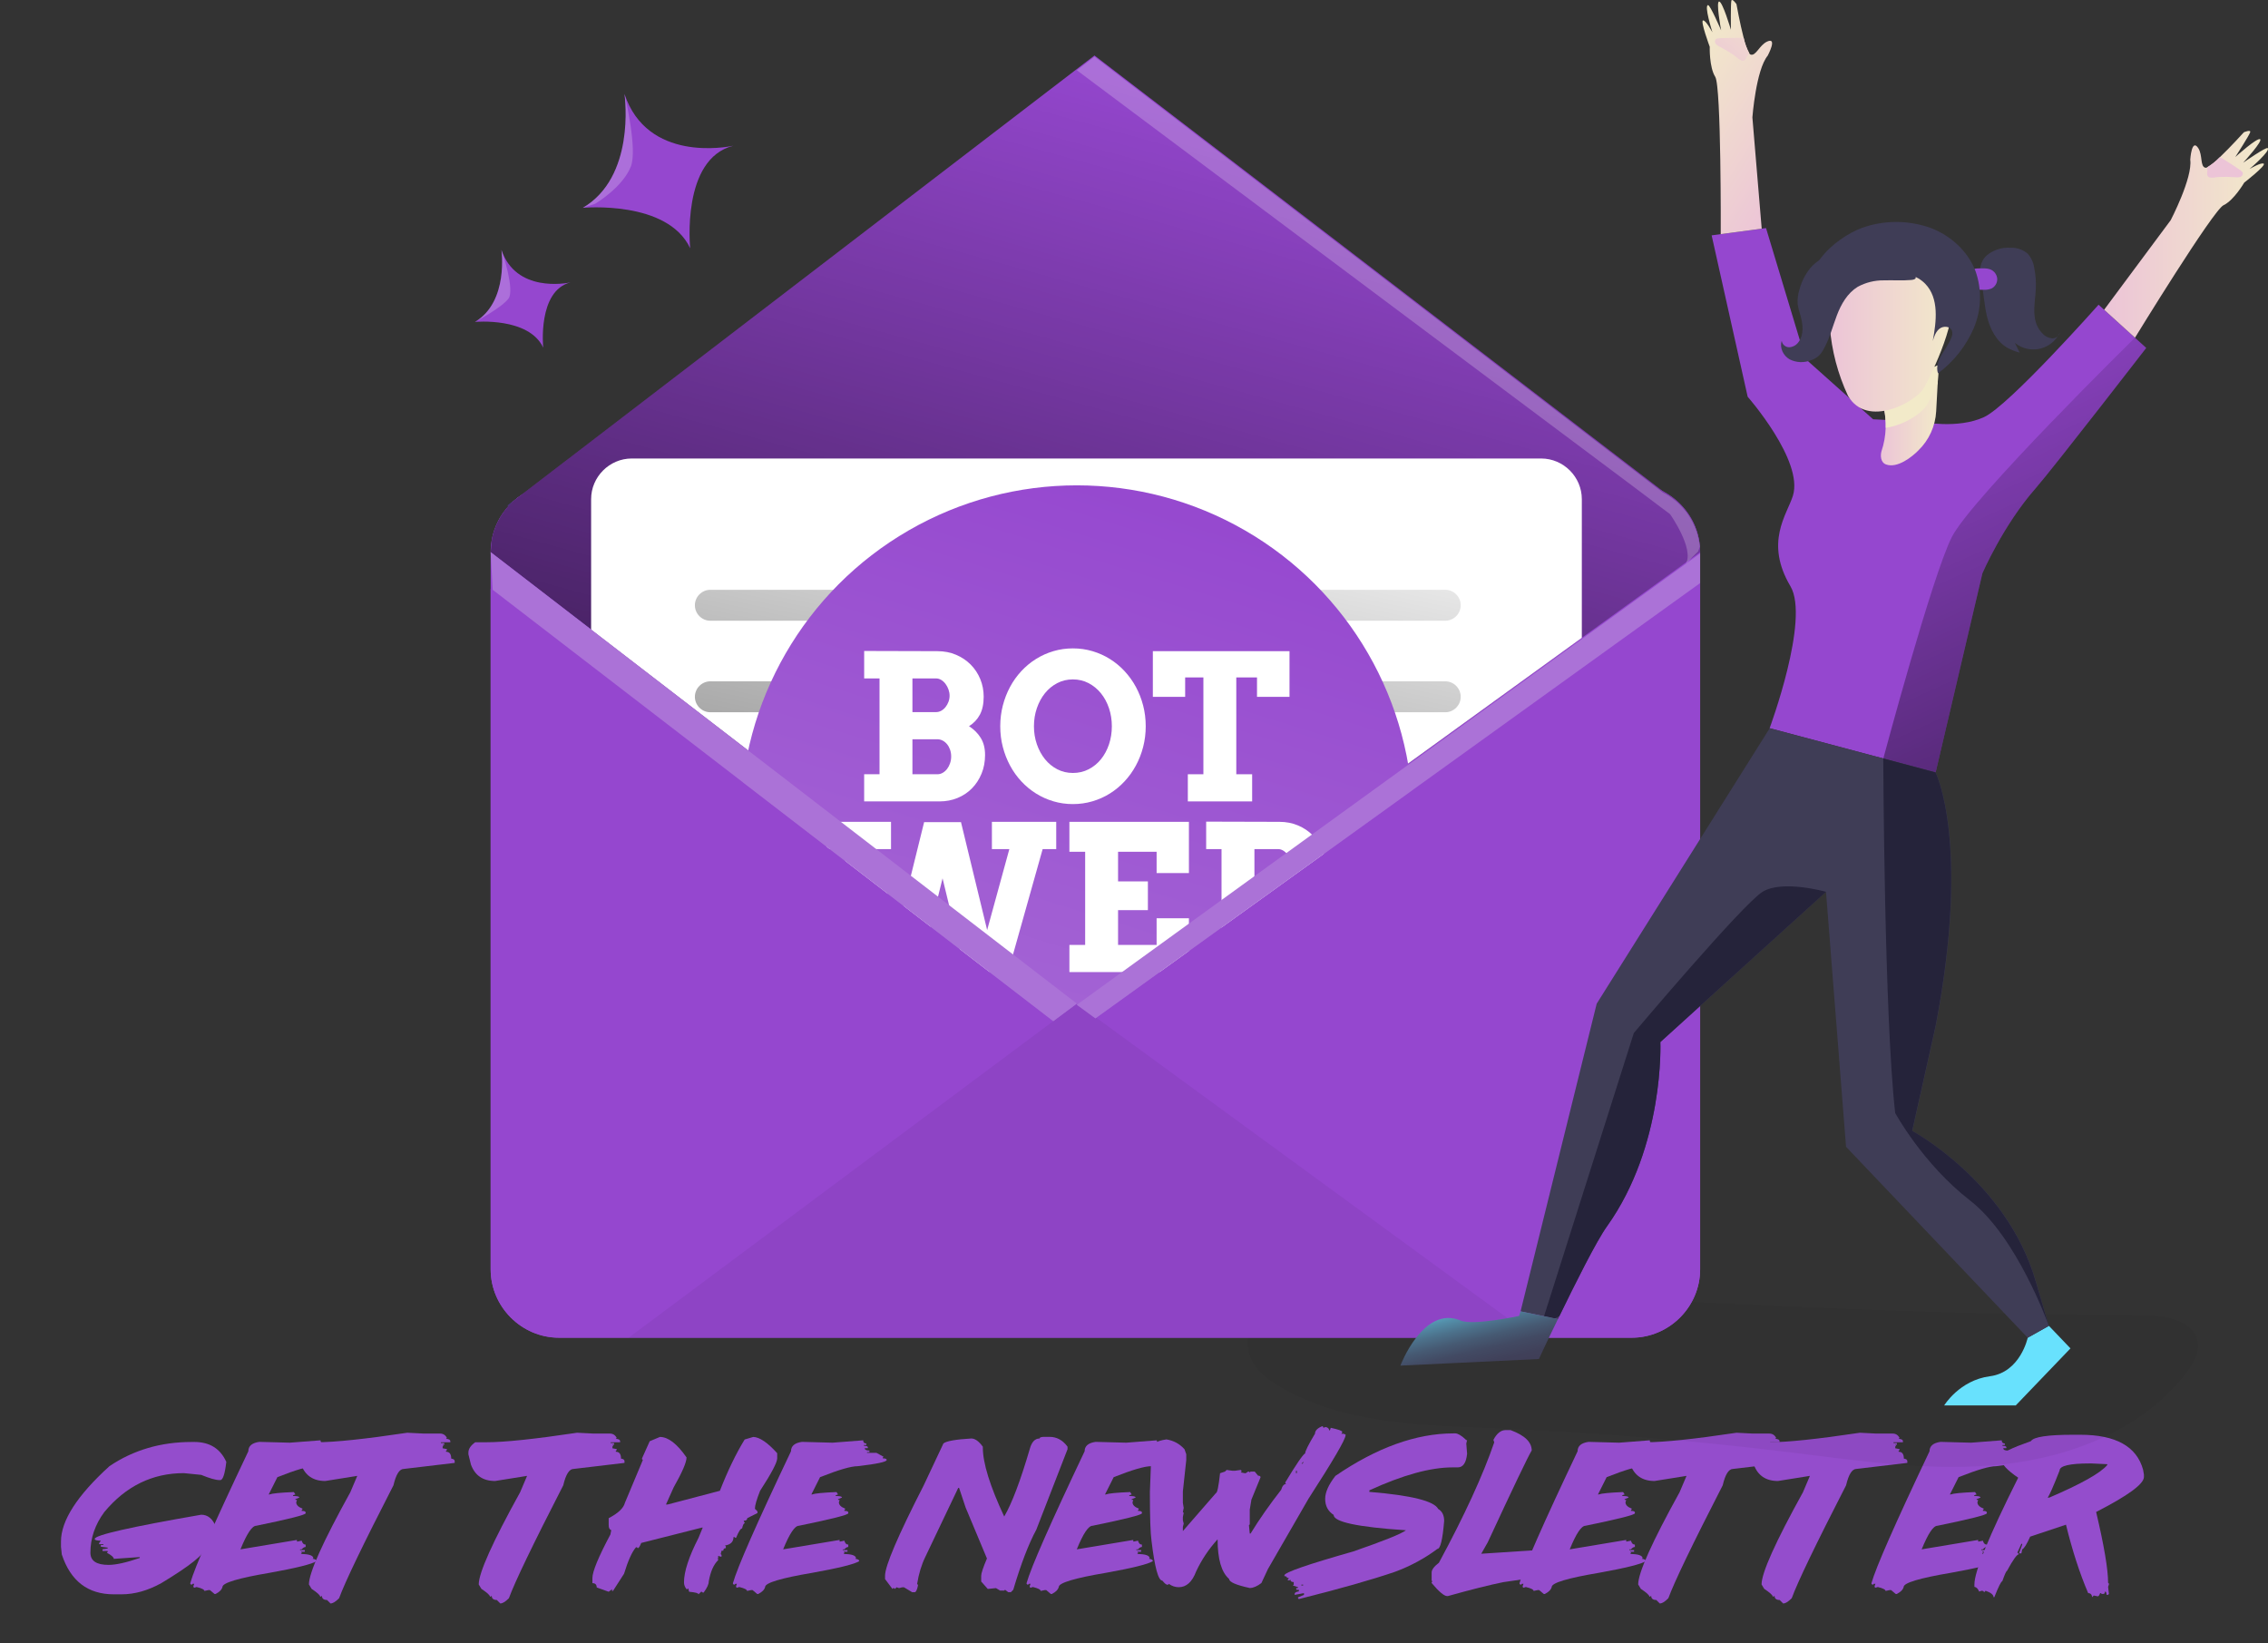 <?xml version="1.0" encoding="UTF-8" standalone="no"?><!DOCTYPE svg PUBLIC "-//W3C//DTD SVG 1.1//EN" "http://www.w3.org/Graphics/SVG/1.1/DTD/svg11.dtd"><svg width="100%" height="100%" viewBox="0 0 824 597" version="1.1" xmlns="http://www.w3.org/2000/svg" xmlns:xlink="http://www.w3.org/1999/xlink" xml:space="preserve" xmlns:serif="http://www.serif.com/" style="fill-rule:evenodd;clip-rule:evenodd;stroke-linejoin:round;stroke-miterlimit:1.414;"><rect x="0" y="0" width="824" height="597" fill="#333333" stroke="none"/><g><path d="M69.637,523.871l0.963,0c5.578,0 9.451,2.413 11.621,7.238c-0.509,4.405 -1.24,6.607 -2.192,6.607l-0.332,0c-1.306,0 -3.508,-0.63 -6.607,-1.892l-6.276,-0.631c-11.444,0 -21.084,4.715 -28.919,14.145c-3.365,4.559 -5.047,9.485 -5.047,14.775c0,2.944 2.202,4.416 6.607,4.416c2.656,0 6.43,-0.841 11.322,-2.523l0,-0.299l-0.332,0l-9.097,0.631c0,-0.576 -0.841,-1.318 -2.524,-2.225l0.299,-0.299l0,-0.332l-1.859,0l0,-0.631l1.859,-0.299l0,-0.298l-2.49,-0.332l0,-0.631l0.929,0l0,-0.299l-1.56,0l0,-0.332l0.631,-0.93c-1.483,0 -2.225,-0.21 -2.225,-0.631c0,-1.394 12.894,-4.327 38.682,-8.799c2.413,0 4.195,1.461 5.346,4.383l0.332,0.963c0,2.169 -1.472,4.472 -4.416,6.906c0,2.059 -5.235,6.254 -15.706,12.584c-4.914,2.723 -9.739,4.084 -14.476,4.084l-2.822,0c-9.408,0 -15.705,-4.825 -18.893,-14.476l-0.299,-2.822l0,-1.893c0,-7.57 5.866,-16.69 17.598,-27.359c8.677,-5.866 18.638,-8.799 29.883,-8.799Z" style="fill:#944dcc;fill-rule:nonzero;"/><path d="M116.453,523.273c0,0.753 0.376,1.129 1.129,1.129l0,0.564l-0.863,0l0,0.299c0.952,0 1.427,0.188 1.427,0.565l0,0.299l-1.128,0c0,0.575 0.564,0.863 1.693,0.863l0,0.564l-0.863,0l0,0.266l3.42,0l2.589,1.428l-0.298,0.298l0,0.266c0.951,0 1.427,0.199 1.427,0.598c0,0.686 -3.519,1.439 -10.558,2.258c-2.391,0 -6.94,1.328 -13.647,3.984l-3.154,6.275l0.299,0c1.018,-0.376 3.962,-0.664 8.832,-0.863l0.564,0.863l-0.863,0.299l0,0.266c1.527,0 2.291,0.188 2.291,0.564l-1.428,0.598l0,0.266l0.565,0l-0.266,0.863c0,0.952 0.753,1.715 2.258,2.291l0,0.265l-0.266,0.299l0,0.266c0.952,0 1.428,0.199 1.428,0.598l0,0.265c0,0.576 -5.988,2.092 -17.963,4.549c-1.483,0 -3.387,2.855 -5.711,8.566l20.52,-3.419l0,0.564l0.299,0l1.427,-0.299c0.244,0.952 0.72,1.428 1.428,1.428l0,0.863c-0.465,0 -0.941,0.288 -1.428,0.863l-0.597,0l0,0.266l1.726,0l0,0.598l-1.428,0l0.299,0.265l0,0.299l-0.299,0.266c2.812,0 4.328,0.476 4.549,1.428l-0.265,0.298c0.951,0.133 1.427,0.421 1.427,0.864c-1.682,1.084 -7.382,2.501 -17.099,4.25c-11.4,1.925 -17.1,3.641 -17.1,5.146c-0.265,0.996 -1.118,1.848 -2.556,2.557l-0.299,0l-1.694,-1.428l-0.597,0l-1.428,0.299c0,-0.487 -0.941,-0.963 -2.822,-1.428l-0.864,0.266l-0.298,-0.266l0,-0.299l0.298,-0.863l-0.564,0l-0.299,0.299l-0.266,0l-0.298,-0.299l0,-0.266c1.571,-5.644 8.599,-21.604 21.084,-47.879c0,-1.903 1.328,-3.043 3.984,-3.419l11.123,0.298l11.123,-0.863Z" style="fill:#944dcc;fill-rule:nonzero;"/><path d="M147.963,520.517l5.943,0.299l5.944,0c1.151,0 1.992,0.531 2.523,1.594l-0.332,0.299c1.04,0.066 1.561,0.376 1.561,0.929l0,0.332l-3.42,0l0,0.299l1.228,0l0,0.631l-0.598,0l0.299,0.332l-0.299,0.299l0,0.631l1.561,0.299l0,0.332l-0.332,0.298l0,0.332c1.262,0 1.893,0.831 1.893,2.491c0.841,0.11 1.261,0.42 1.261,0.929l0,0.631l-18.494,2.192c-1.571,0 -2.822,1.981 -3.752,5.943c-11.023,21.471 -17.609,35.151 -19.756,41.039c-1.261,1.262 -2.302,1.893 -3.121,1.893l-1.261,-1.262c-1.24,0 -1.86,-0.52 -1.86,-1.561l-0.332,0.332l-0.299,0c-0.044,-0.531 -1.084,-1.472 -3.121,-2.822l-0.963,-1.594c0,-4.205 5.014,-15.373 15.041,-33.502l2.524,-5.943l-11.621,1.859c-4.383,0 -7.305,-1.981 -8.766,-5.943l-0.93,-3.752l0,-0.631c0,-1.328 0.83,-2.578 2.491,-3.752l4.084,0c6.552,0 17.52,-1.151 32.904,-3.453Z" style="fill:#944dcc;fill-rule:nonzero;"/><path d="M209.654,520.517l5.944,0.299l5.943,0c1.151,0 1.992,0.531 2.523,1.594l-0.332,0.299c1.041,0.066 1.561,0.376 1.561,0.929l0,0.332l-3.42,0l0,0.299l1.229,0l0,0.631l-0.598,0l0.299,0.332l-0.299,0.299l0,0.631l1.56,0.299l0,0.332l-0.332,0.298l0,0.332c1.262,0 1.893,0.831 1.893,2.491c0.841,0.11 1.262,0.42 1.262,0.929l0,0.631l-18.494,2.192c-1.572,0 -2.823,1.981 -3.752,5.943c-11.024,21.471 -17.609,35.151 -19.756,41.039c-1.262,1.262 -2.302,1.893 -3.121,1.893l-1.262,-1.262c-1.24,0 -1.859,-0.52 -1.859,-1.561l-0.332,0.332l-0.299,0c-0.045,-0.531 -1.085,-1.472 -3.121,-2.822l-0.963,-1.594c0,-4.205 5.013,-15.373 15.041,-33.502l2.523,-5.943l-11.621,1.859c-4.383,0 -7.305,-1.981 -8.766,-5.943l-0.929,-3.752l0,-0.631c0,-1.328 0.83,-2.578 2.49,-3.752l4.084,0c6.552,0 17.52,-1.151 32.904,-3.453Z" style="fill:#944dcc;fill-rule:nonzero;"/><path d="M239.77,522.045c2.988,0 6.209,2.479 9.662,7.437c0,1.749 -1.561,5.379 -4.682,10.891l-2.789,6.209l0.631,0l18.959,-4.981c2.833,-7.26 5.832,-13.469 8.998,-18.627l3.121,-0.929c2.302,0.066 5.202,2.036 8.699,5.91l0,1.859c0,1.483 -2.07,5.412 -6.209,11.787c-1.262,3.166 -1.892,5.346 -1.892,6.541l0.929,0.93l0,0.631l-3.718,1.859c0,0.62 -0.41,0.93 -1.229,0.93l0,0.299l0.299,0.332l0,0.299c-0.354,0 -0.664,0.619 -0.93,1.859c-0.531,0 -1.262,1.14 -2.191,3.42l-0.299,0l-0.299,-0.299l-0.332,0c0,1.727 -1.029,2.756 -3.088,3.088l0.299,0.332l0,0.631c-0.62,0 -0.93,0.31 -0.93,0.929l-0.631,0l-0.298,1.229l0.298,0.299l0,0.631l-0.298,0l-0.93,-0.299l0,0.93l-0.299,0l0.299,0.298l0,0.332c-1.66,1.616 -2.8,4.206 -3.42,7.77c0,0.996 -0.62,2.335 -1.859,4.018l-0.332,0l-0.299,-0.299l-0.299,0l-0.93,0.929c0,-0.42 -1.14,-0.73 -3.42,-0.929l-0.332,-1.262l-0.299,0.332l-0.298,0c-0.62,-0.753 -0.93,-1.583 -0.93,-2.49c0,-3.896 1.76,-9.286 5.279,-16.17l1.528,-3.719l-0.299,0l-22.047,5.578c-0.487,1.262 -0.908,1.893 -1.262,1.893l-0.299,-0.332l-0.332,0c-1.438,1.638 -2.888,4.847 -4.349,9.629l-4.018,6.242l-0.332,0l0,-0.631l-1.228,0.93l-4.35,-1.561c0,-1.04 -0.52,-1.56 -1.561,-1.56l0,-1.86c0,-2.368 2.181,-7.648 6.541,-15.838l0.299,-1.56c-0.62,-0.199 -0.929,-0.819 -0.929,-1.86l0,-2.49c3.453,-1.793 5.423,-3.663 5.91,-5.611l6.508,-15.539l-0.299,-0.299l0,-0.299l2.789,-6.209l3.719,-1.56Z" style="fill:#944dcc;fill-rule:nonzero;"/><path d="M313.613,523.273c0,0.753 0.377,1.129 1.129,1.129l0,0.564l-0.863,0l0,0.299c0.952,0 1.428,0.188 1.428,0.565l0,0.299l-1.129,0c0,0.575 0.564,0.863 1.693,0.863l0,0.564l-0.863,0l0,0.266l3.42,0l2.59,1.428l-0.299,0.298l0,0.266c0.952,0 1.427,0.199 1.427,0.598c0,0.686 -3.519,1.439 -10.558,2.258c-2.391,0 -6.94,1.328 -13.647,3.984l-3.154,6.275l0.299,0c1.018,-0.376 3.962,-0.664 8.832,-0.863l0.564,0.863l-0.863,0.299l0,0.266c1.527,0 2.291,0.188 2.291,0.564l-1.428,0.598l0,0.266l0.565,0l-0.266,0.863c0,0.952 0.753,1.715 2.258,2.291l0,0.265l-0.266,0.299l0,0.266c0.952,0 1.428,0.199 1.428,0.598l0,0.265c0,0.576 -5.987,2.092 -17.963,4.549c-1.483,0 -3.386,2.855 -5.711,8.566l20.52,-3.419l0,0.564l0.299,0l1.427,-0.299c0.244,0.952 0.72,1.428 1.428,1.428l0,0.863c-0.465,0 -0.941,0.288 -1.428,0.863l-0.597,0l0,0.266l1.726,0l0,0.598l-1.427,0l0.298,0.265l0,0.299l-0.298,0.266c2.811,0 4.327,0.476 4.548,1.428l-0.265,0.298c0.952,0.133 1.428,0.421 1.428,0.864c-1.683,1.084 -7.383,2.501 -17.1,4.25c-11.4,1.925 -17.1,3.641 -17.1,5.146c-0.265,0.996 -1.118,1.848 -2.556,2.557l-0.299,0l-1.693,-1.428l-0.598,0l-1.428,0.299c0,-0.487 -0.941,-0.963 -2.822,-1.428l-0.863,0.266l-0.299,-0.266l0,-0.299l0.299,-0.863l-0.565,0l-0.299,0.299l-0.265,0l-0.299,-0.299l0,-0.266c1.571,-5.644 8.599,-21.604 21.084,-47.879c0,-1.903 1.328,-3.043 3.984,-3.419l11.123,0.298l11.123,-0.863Z" style="fill:#944dcc;fill-rule:nonzero;"/><path d="M379.189,522.011l2.092,0c2.656,0 4.848,1.196 6.574,3.586l0,0.897l-11.355,29.252c-2.789,5.157 -5.578,12.429 -8.367,21.814l-0.897,0.897l-0.896,0l-1.195,-0.897l-0.299,0.299l-1.494,0l-1.495,-0.896l-2.988,0.298l-2.39,-2.689l0,-2.092c0,-0.885 0.697,-2.977 2.091,-6.275l-7.736,-18.494l-2.391,-7.172l-0.298,0l-11.954,25.068c-1.394,2.856 -2.39,6.143 -2.988,9.861l0.299,0.299l0,0.299c-0.332,1.594 -0.731,2.391 -1.195,2.391l-0.897,0l-2.988,-1.793l-0.598,0l-1.195,0.299l-0.897,-0.299l-0.597,0.597l-0.299,-0.298l-0.299,0l-0.299,0.298l-2.689,-3.586l0,-1.195c0,-3.586 4.681,-14.532 14.045,-32.838l7.172,-15.24c1.084,-0.863 4.46,-1.461 10.127,-1.793c1.35,0 2.744,0.996 4.183,2.988l0,0.299c0,5.645 2.59,14.001 7.77,25.069c2.789,-4.782 5.877,-12.939 9.263,-24.471c0.687,-2.59 1.882,-3.885 3.586,-3.885c0,-0.354 0.498,-0.553 1.494,-0.598Z" style="fill:#944dcc;fill-rule:nonzero;"/><path d="M420.295,523.273c0,0.753 0.376,1.129 1.129,1.129l0,0.564l-0.863,0l0,0.299c0.951,0 1.427,0.188 1.427,0.565l0,0.299l-1.129,0c0,0.575 0.565,0.863 1.694,0.863l0,0.564l-0.864,0l0,0.266l3.42,0l2.59,1.428l-0.299,0.298l0,0.266c0.952,0 1.428,0.199 1.428,0.598c0,0.686 -3.519,1.439 -10.558,2.258c-2.391,0 -6.94,1.328 -13.647,3.984l-3.154,6.275l0.299,0c1.018,-0.376 3.962,-0.664 8.832,-0.863l0.564,0.863l-0.863,0.299l0,0.266c1.527,0 2.291,0.188 2.291,0.564l-1.428,0.598l0,0.266l0.565,0l-0.266,0.863c0,0.952 0.752,1.715 2.258,2.291l0,0.265l-0.266,0.299l0,0.266c0.952,0 1.428,0.199 1.428,0.598l0,0.265c0,0.576 -5.988,2.092 -17.963,4.549c-1.483,0 -3.387,2.855 -5.711,8.566l20.52,-3.419l0,0.564l0.298,0l1.428,-0.299c0.244,0.952 0.719,1.428 1.428,1.428l0,0.863c-0.465,0 -0.941,0.288 -1.428,0.863l-0.598,0l0,0.266l1.727,0l0,0.598l-1.428,0l0.299,0.265l0,0.299l-0.299,0.266c2.811,0 4.328,0.476 4.549,1.428l-0.266,0.298c0.952,0.133 1.428,0.421 1.428,0.864c-1.682,1.084 -7.382,2.501 -17.099,4.25c-11.4,1.925 -17.1,3.641 -17.1,5.146c-0.266,0.996 -1.118,1.848 -2.557,2.557l-0.298,0l-1.694,-1.428l-0.598,0l-1.427,0.299c0,-0.487 -0.941,-0.963 -2.823,-1.428l-0.863,0.266l-0.299,-0.266l0,-0.299l0.299,-0.863l-0.564,0l-0.299,0.299l-0.266,0l-0.299,-0.299l0,-0.266c1.572,-5.644 8.6,-21.604 21.084,-47.879c0,-1.903 1.329,-3.043 3.985,-3.419l11.123,0.298l11.123,-0.863Z" style="fill:#944dcc;fill-rule:nonzero;"/><path d="M480.459,518.127l0.299,0.298l0,0.299l0.896,-0.299c0.819,0.2 1.229,0.598 1.229,1.196l0.299,0l0.298,-0.897c2.79,0.598 4.184,1.096 4.184,1.494l-0.299,0.93l0.299,-0.299l0.299,0l0.896,0.299l0,0.299c0,1.461 -4.493,9.153 -13.48,23.076l-14.709,25.5l-2.391,5.113c-1.593,1.196 -2.999,1.793 -4.216,1.793c-5.003,-1.084 -7.504,-2.18 -7.504,-3.287c-2.789,-2.413 -4.184,-7.216 -4.184,-14.41c-3.232,3.564 -5.833,7.46 -7.803,11.688c-1.439,3.807 -3.541,5.711 -6.308,5.711c-1.284,0 -2.479,-0.399 -3.586,-1.196l-0.299,0.299l-0.299,0c-0.376,0 -0.974,-0.498 -1.793,-1.494c-1.461,0 -2.767,-4.803 -3.918,-14.41c-0.398,-2.723 -0.598,-8.622 -0.598,-17.698l0.598,-15.904c0,-1.66 1.804,-2.756 5.412,-3.287c2.634,0.421 4.826,1.616 6.574,3.586l0.631,1.793l0,2.125l-1.228,11.389l0,4.183l0.299,1.826l-0.299,1.495l0.299,0.298l-0.299,1.495l0,1.195l0.299,1.195l-0.299,1.195l0,1.528l12.019,-13.813c0.465,0 0.963,-2.401 1.494,-7.205l1.793,-0.597l0.598,-0.598l2.092,0.299l0.93,0l2.091,-0.299l0.299,0.299l0,0.299l-0.299,0.298l1.495,0.299l0.298,0l0.897,-0.597l0.299,0l0.299,0.298l0.298,-0.298l1.494,0l1.229,1.494c0.598,0 0.896,0.199 0.896,0.597l-3.32,8.102l-0.597,3.619l0,5.379l-0.299,0.299l0.299,3.021l0.298,0c3.144,-5.135 6.851,-10.437 11.123,-15.904c0.399,-1.395 0.996,-2.092 1.793,-2.092l-0.298,-0.299l0,-0.298c3.94,-6.53 6.341,-10.039 7.205,-10.526c0,-0.797 1.195,-3.187 3.586,-7.172c0,-1.106 0.896,-2.014 2.689,-2.722Zm-7.504,13.513l0,0.299l0.598,-0.598l0,-0.298l-0.598,0.597Zm-2.092,2.69l0,0.896l0.299,0l0,-0.896l-0.299,0Z" style="fill:#944dcc;fill-rule:nonzero;"/><path d="M528.072,520.75l0.631,0c0.93,0 2.169,0.719 3.719,2.158l0.299,0.299l0.299,0l-0.299,1.228l0.299,3.719c-0.332,3.298 -1.461,4.947 -3.387,4.947l-1.86,0c-8.057,0 -18.14,2.778 -30.248,8.334l0,0.598l0.299,0c14.964,1.239 23.198,3.298 24.703,6.176c1.439,0.841 2.159,2.291 2.159,4.349c-0.554,6.774 -1.373,10.16 -2.457,10.16c-4.649,3.476 -9.795,6.254 -15.44,8.334c-8.478,2.9 -20.11,6.198 -34.896,9.895l-0.299,-0.299l0,-0.332l2.158,-0.896l0,-0.631l-3.387,0.631l0,-0.332c0,-0.465 0.509,-0.775 1.528,-0.93l0,-0.598l-0.93,0l0,-0.631l0.631,0l0,-0.298l-1.86,-0.631l0.299,-0.299l0,-0.93c-0.819,0 -1.228,-0.31 -1.228,-0.93l-0.299,0.299l-0.631,0l0,-0.299l0.299,-0.298l0,-0.299l-0.598,0c0,-0.421 -0.31,-0.631 -0.93,-0.631l0,-0.299c0,-1.04 8.334,-3.929 25.002,-8.666c11.068,-3.829 17.454,-6.397 19.159,-7.703c-17.509,-1.151 -26.264,-3.01 -26.264,-5.578c-2.059,-1.328 -3.088,-3.276 -3.088,-5.844c0,-2.368 1.24,-5.146 3.719,-8.334c15.052,-10.293 29.351,-15.439 42.898,-15.439Zm-55.25,54.951l0,0.299l0.631,0l0,-0.299l-0.631,0Z" style="fill:#944dcc;fill-rule:nonzero;"/><path d="M547.031,519.554l1.76,0c5.135,1.882 7.703,4.35 7.703,7.405c-1.328,2.169 -6.652,13.292 -15.971,33.369l-2.357,4.15l18.328,-1.195l2.358,0.299l1.759,0l0,0.597l-0.863,0l0,0.897l1.76,0l0,0.597l-2.955,1.461l0.597,1.76l1.76,0l2.656,2.69c0,0.531 -5.81,1.604 -17.431,3.22c-4.914,0.996 -11.61,2.679 -20.088,5.047l-0.299,0c-1.085,0 -2.955,-1.582 -5.611,-4.748l0,-0.299l0.299,-0.265l-0.299,-0.299l0,-2.955c0,-0.996 0.885,-2.181 2.656,-3.553c9.297,-17.199 15.993,-31.775 20.088,-43.728l-0.299,-0.897c1.24,-2.368 2.723,-3.553 4.449,-3.553Z" style="fill:#944dcc;fill-rule:nonzero;"/><path d="M599.393,523.273c0,0.753 0.376,1.129 1.128,1.129l0,0.564l-0.863,0l0,0.299c0.952,0 1.428,0.188 1.428,0.565l0,0.299l-1.129,0c0,0.575 0.564,0.863 1.693,0.863l0,0.564l-0.863,0l0,0.266l3.42,0l2.59,1.428l-0.299,0.298l0,0.266c0.952,0 1.428,0.199 1.428,0.598c0,0.686 -3.52,1.439 -10.559,2.258c-2.39,0 -6.939,1.328 -13.646,3.984l-3.155,6.275l0.299,0c1.018,-0.376 3.962,-0.664 8.832,-0.863l0.565,0.863l-0.864,0.299l0,0.266c1.528,0 2.291,0.188 2.291,0.564l-1.427,0.598l0,0.266l0.564,0l-0.265,0.863c0,0.952 0.752,1.715 2.257,2.291l0,0.265l-0.265,0.299l0,0.266c0.952,0 1.427,0.199 1.427,0.598l0,0.265c0,0.576 -5.987,2.092 -17.962,4.549c-1.483,0 -3.387,2.855 -5.711,8.566l20.519,-3.419l0,0.564l0.299,0l1.428,-0.299c0.243,0.952 0.719,1.428 1.427,1.428l0,0.863c-0.464,0 -0.94,0.288 -1.427,0.863l-0.598,0l0,0.266l1.727,0l0,0.598l-1.428,0l0.299,0.265l0,0.299l-0.299,0.266c2.811,0 4.327,0.476 4.549,1.428l-0.266,0.298c0.952,0.133 1.428,0.421 1.428,0.864c-1.682,1.084 -7.382,2.501 -17.1,4.25c-11.4,1.925 -17.099,3.641 -17.099,5.146c-0.266,0.996 -1.118,1.848 -2.557,2.557l-0.299,0l-1.693,-1.428l-0.598,0l-1.428,0.299c0,-0.487 -0.94,-0.963 -2.822,-1.428l-0.863,0.266l-0.299,-0.266l0,-0.299l0.299,-0.863l-0.565,0l-0.298,0.299l-0.266,0l-0.299,-0.299l0,-0.266c1.572,-5.644 8.6,-21.604 21.084,-47.879c0,-1.903 1.328,-3.043 3.984,-3.419l11.124,0.298l11.123,-0.863Z" style="fill:#944dcc;fill-rule:nonzero;"/><path d="M630.902,520.517l5.944,0.299l5.943,0c1.151,0 1.992,0.531 2.524,1.594l-0.333,0.299c1.041,0.066 1.561,0.376 1.561,0.929l0,0.332l-3.42,0l0,0.299l1.229,0l0,0.631l-0.598,0l0.299,0.332l-0.299,0.299l0,0.631l1.56,0.299l0,0.332l-0.332,0.298l0,0.332c1.262,0 1.893,0.831 1.893,2.491c0.841,0.11 1.262,0.42 1.262,0.929l0,0.631l-18.494,2.192c-1.572,0 -2.823,1.981 -3.752,5.943c-11.024,21.471 -17.609,35.151 -19.756,41.039c-1.262,1.262 -2.302,1.893 -3.121,1.893l-1.262,-1.262c-1.24,0 -1.859,-0.52 -1.859,-1.561l-0.332,0.332l-0.299,0c-0.045,-0.531 -1.085,-1.472 -3.121,-2.822l-0.963,-1.594c0,-4.205 5.013,-15.373 15.041,-33.502l2.523,-5.943l-11.621,1.859c-4.383,0 -7.305,-1.981 -8.765,-5.943l-0.93,-3.752l0,-0.631c0,-1.328 0.83,-2.578 2.49,-3.752l4.084,0c6.552,0 17.52,-1.151 32.904,-3.453Z" style="fill:#944dcc;fill-rule:nonzero;"/><path d="M675.727,520.517l5.943,0.299l5.943,0c1.151,0 1.992,0.531 2.524,1.594l-0.332,0.299c1.04,0.066 1.56,0.376 1.56,0.929l0,0.332l-3.42,0l0,0.299l1.229,0l0,0.631l-0.598,0l0.299,0.332l-0.299,0.299l0,0.631l1.561,0.299l0,0.332l-0.332,0.298l0,0.332c1.261,0 1.892,0.831 1.892,2.491c0.841,0.11 1.262,0.42 1.262,0.929l0,0.631l-18.494,2.192c-1.572,0 -2.822,1.981 -3.752,5.943c-11.024,21.471 -17.609,35.151 -19.756,41.039c-1.262,1.262 -2.302,1.893 -3.121,1.893l-1.262,-1.262c-1.239,0 -1.859,-0.52 -1.859,-1.561l-0.332,0.332l-0.299,0c-0.044,-0.531 -1.085,-1.472 -3.121,-2.822l-0.963,-1.594c0,-4.205 5.014,-15.373 15.041,-33.502l2.523,-5.943l-11.621,1.859c-4.382,0 -7.304,-1.981 -8.765,-5.943l-0.93,-3.752l0,-0.631c0,-1.328 0.83,-2.578 2.49,-3.752l4.084,0c6.552,0 17.52,-1.151 32.905,-3.453Z" style="fill:#944dcc;fill-rule:nonzero;"/><path d="M727.258,523.273c0,0.753 0.376,1.129 1.129,1.129l0,0.564l-0.864,0l0,0.299c0.952,0 1.428,0.188 1.428,0.565l0,0.299l-1.129,0c0,0.575 0.565,0.863 1.694,0.863l0,0.564l-0.864,0l0,0.266l3.42,0l2.59,1.428l-0.299,0.298l0,0.266c0.952,0 1.428,0.199 1.428,0.598c0,0.686 -3.52,1.439 -10.559,2.258c-2.39,0 -6.939,1.328 -13.646,3.984l-3.154,6.275l0.298,0c1.019,-0.376 3.963,-0.664 8.832,-0.863l0.565,0.863l-0.863,0.299l0,0.266c1.527,0 2.291,0.188 2.291,0.564l-1.428,0.598l0,0.266l0.564,0l-0.265,0.863c0,0.952 0.752,1.715 2.258,2.291l0,0.265l-0.266,0.299l0,0.266c0.952,0 1.428,0.199 1.428,0.598l0,0.265c0,0.576 -5.988,2.092 -17.963,4.549c-1.483,0 -3.387,2.855 -5.711,8.566l20.519,-3.419l0,0.564l0.299,0l1.428,-0.299c0.243,0.952 0.719,1.428 1.428,1.428l0,0.863c-0.465,0 -0.941,0.288 -1.428,0.863l-0.598,0l0,0.266l1.727,0l0,0.598l-1.428,0l0.299,0.265l0,0.299l-0.299,0.266c2.811,0 4.328,0.476 4.549,1.428l-0.266,0.298c0.952,0.133 1.428,0.421 1.428,0.864c-1.682,1.084 -7.382,2.501 -17.1,4.25c-11.399,1.925 -17.099,3.641 -17.099,5.146c-0.266,0.996 -1.118,1.848 -2.557,2.557l-0.299,0l-1.693,-1.428l-0.598,0l-1.427,0.299c0,-0.487 -0.941,-0.963 -2.823,-1.428l-0.863,0.266l-0.299,-0.266l0,-0.299l0.299,-0.863l-0.564,0l-0.299,0.299l-0.266,0l-0.299,-0.299l0,-0.266c1.572,-5.644 8.6,-21.604 21.084,-47.879c0,-1.903 1.328,-3.043 3.985,-3.419l11.123,0.298l11.123,-0.863Z" style="fill:#944dcc;fill-rule:nonzero;"/><path d="M753.189,521.248l2.59,0c12.905,0 20.52,4.239 22.844,12.717l0.299,1.759l0,0.864c0,2.545 -5.789,6.784 -17.365,12.716c2.899,12.286 4.349,20.863 4.349,25.733l0.299,0.299l0,0.265l-0.299,0.897l0.299,2.59l-0.299,0.298l-0.564,0c0,-0.774 -0.199,-1.162 -0.598,-1.162c0,0.576 -0.188,0.864 -0.564,0.864l-0.598,0l-0.266,-0.299l-0.298,0c-0.288,0.774 -0.576,1.162 -0.864,1.162l-1.461,-0.299l-0.564,0.598c-0.133,-0.974 -0.62,-1.461 -1.461,-1.461c-3.077,-7.172 -5.766,-15.462 -8.068,-24.869l-13.016,4.349c-1.195,2.723 -2.158,4.261 -2.889,4.615l-0.299,1.461l-0.863,0l1.162,-3.187l0,-0.299l-0.299,0l-1.46,3.188l0.597,0.597c-0.73,0 -2.18,2.015 -4.349,6.043c-0.266,0.022 -0.842,1.284 -1.727,3.785c-0.398,0 -1.361,1.926 -2.889,5.778l-0.298,0c0,-0.886 -0.963,-1.66 -2.889,-2.325l-0.565,0.598c0,-0.398 -0.298,-0.598 -0.896,-0.598l-0.863,0.299c-0.421,-1.04 -0.996,-1.616 -1.727,-1.726l0,-0.897c0,-4.67 5.302,-17.586 15.904,-38.748c-4.05,-2.745 -6.076,-4.958 -6.076,-6.64l0,-1.428c0.155,-1.018 3.719,-2.756 10.692,-5.213c0.974,-1.55 6.087,-2.324 15.339,-2.324Zm-9.263,22.843l0.597,0c11.577,-4.958 18.605,-8.909 21.084,-11.853l0,-0.299l-5.777,-0.266l-0.564,0c-7.327,0 -10.991,0.864 -10.991,2.59c-2.28,5.822 -3.729,9.098 -4.349,9.828Z" style="fill:#944dcc;fill-rule:nonzero;"/></g><path d="M779.423,477.863c7.78,0.13 17.8,2.07 19,9.75c0.65,4 -1.64,7.89 -4.12,11.12c-15.51,20.27 -41.21,30.52 -66.57,33.27c-25.36,2.75 -50.92,-1.1 -76.24,-4.22c-36.594,-4.52 -73.327,-7.52 -110.2,-9c-26.22,-1.06 -53.8,-1.72 -76.38,-15.08c-4.19,-2.47 -8.31,-5.56 -10.32,-10c-4,-8.83 2.32,-19.58 11,-23.87c8.68,-4.29 18.88,-3.87 28.56,-3.35c95.06,5.12 190.05,11.38 285.27,11.38Z" style="fill:#000405;fill-opacity:0.05;fill-rule:nonzero;"/><path d="M779.753,126.403c0,0 -33.83,43.75 -40.25,51.08c-11.71,13.32 -19.26,30.79 -19.26,30.79l-17,72.34l-19,-5.07l-41.31,-11c0,0 14.68,-39.54 7.57,-51.54c-9.48,-16 -1.28,-26 0.88,-32.87c4,-12.73 -16.43,-36 -16.43,-36l-13.09,-58.63l19.76,-2.64l14.34,47.53l24.57,21.93l17.5,0.93c0,0 13.2,2.72 22.8,-1.72c9.18,-4.26 41.61,-40.83 41.61,-40.83l13.23,12l4.08,3.7Z" style="fill:#9547cf;fill-rule:nonzero;"/><path d="M617.683,200.593l0,260.56c-0.006,13.634 -11.226,24.85 -24.86,24.85c-0.004,0 -0.007,0 -0.01,0l-389.69,0c-13.638,0 -24.86,-11.223 -24.86,-24.86l0,-260.55c-0.006,-13.631 11.199,-24.854 24.83,-24.87l389.72,0c0.003,0 0.006,0 0.01,0c13.637,0 24.86,11.222 24.86,24.86c0,0.003 0,0.006 0,0.01Z" style="fill:#9547cf;fill-rule:nonzero;"/><path d="M610.943,183.673l-426.59,0l3.46,-2.65c0.159,-0.139 0.326,-0.269 0.5,-0.39l202.92,-155.56l6.41,-4.91l206.47,158.28l6.83,5.23Z" style="fill:#9547cf;fill-rule:nonzero;"/><path d="M617.683,200.593l-5.19,3.75l-37.79,27.37l-183.47,132.89l-176.45,-135.89l-36.52,-28.12l0.47,-4.83c0.888,-4.529 3.03,-8.718 6.18,-12.09c0.884,-0.963 1.847,-1.849 2.88,-2.65c0.159,-0.139 0.326,-0.269 0.5,-0.39c4.281,-3.198 9.486,-4.921 14.83,-4.91l389.69,0c12.735,0.011 23.511,9.795 24.75,22.47c0.08,0.8 0.12,1.6 0.12,2.4Z" style="fill:#9547cf;fill-rule:nonzero;"/><path d="M187.793,181.003c-1.028,0.806 -1.991,1.692 -2.88,2.65l-0.56,0l3.44,-2.65Z" style="fill:url(#_Linear1);fill-rule:nonzero;"/><path d="M617.683,200.593l-5.19,3.76l-37.79,27.36l-183.47,132.89l-176.45,-135.88l-36.52,-28.13l0.47,-4.82c1.155,-5.847 4.371,-11.09 9.06,-14.77l0.5,-0.38l202.94,-155.55l6.41,-4.91l206.47,158.28c7.559,3.849 12.641,11.315 13.45,19.76c0.08,0.794 0.12,1.592 0.12,2.39Z" style="fill:url(#_Linear2);fill-rule:nonzero;"/><path d="M574.703,181.343l0,50.38l-67.71,49l-15.53,11.28l-100.23,72.6l-94.27,-72.6l-14.61,-11.24l-67.59,-52l0,-47.42c0,-8.103 6.667,-14.77 14.77,-14.77l330.41,0c8.096,0.011 14.754,6.673 14.76,14.77Z" style="fill:#fff;fill-rule:nonzero;"/><path d="M525.083,225.513l-267,0c-3.083,0 -5.62,-2.537 -5.62,-5.62c0,-3.083 2.537,-5.62 5.62,-5.62l267,0c3.083,0 5.62,2.537 5.62,5.62c0,3.083 -2.537,5.62 -5.62,5.62Z" style="fill:url(#_Linear3);fill-rule:nonzero;"/><path d="M525.083,258.763l-267,0c-3.083,0 -5.62,-2.537 -5.62,-5.62c0,-3.083 2.537,-5.62 5.62,-5.62l267,0c3.083,0 5.62,2.537 5.62,5.62c0,3.083 -2.537,5.62 -5.62,5.62Z" style="fill:url(#_Linear4);fill-rule:nonzero;"/><path d="M506.993,280.763l-15.53,11.24l-194.5,0l-14.6,-11.24l224.63,0Z" style="fill:url(#_Linear5);fill-rule:nonzero;"/><path d="M391.233,364.603l-162.86,121.42l329.08,0l-166.22,-121.42Z" style="fill:#000405;fill-opacity:0.05;fill-rule:nonzero;"/><path d="M250.753,90.203c-8.2,-17.59 -39,-14.7 -39,-14.7c19,-11.21 15.36,-39.68 15.13,-41.36c8.31,24.82 37,19.34 39.57,18.8c-19.05,4.7 -15.7,37.26 -15.7,37.26Z" style="fill:#9547cf;fill-rule:nonzero;"/><path d="M197.353,126.293c-5.21,-11.18 -24.8,-9.34 -24.8,-9.34c12.4,-7.37 9.59,-26.34 9.59,-26.34l0,0.11c5.32,15.69 23.52,12.21 25.14,11.87c-12.06,3 -9.93,23.7 -9.93,23.7Z" style="fill:#9547cf;fill-rule:nonzero;"/><path d="M721.913,92.703c2.414,-1.939 5.47,-2.903 8.56,-2.7c2.261,-0.092 4.476,0.672 6.2,2.14c1.328,1.49 2.172,3.349 2.42,5.33c0.487,2.454 0.672,4.96 0.55,7.46c-0.22,4.59 -1.41,9.45 0.57,13.6c0.47,0.987 1.106,1.887 1.88,2.66c0.895,1.001 2.141,1.62 3.48,1.73c1.369,0.061 2.591,-0.896 2.86,-2.24c-1.71,3.808 -5.514,6.27 -9.689,6.27c-1.515,0 -3.012,-0.324 -4.391,-0.95c-0.83,-0.38 -1.609,-0.86 -2.32,-1.43l1.74,3.53c-1.442,-0.37 -2.837,-0.9 -4.16,-1.58c-4.25,-2.31 -6.63,-7 -7.76,-11.74c-1,-4.35 -1.2,-8.84 -2.14,-13.21c-0.69,-3.33 -0.51,-6.45 2.2,-8.87Z" style="fill:#3f3d56;fill-rule:nonzero;"/><path d="M720.633,97.503c0.863,-0.031 1.725,0.102 2.54,0.39c1.375,0.571 2.322,1.866 2.45,3.35c0.078,1.495 -0.741,2.901 -2.08,3.57c-0.856,0.349 -1.777,0.509 -2.7,0.47c-0.84,0 -1.69,0 -2.53,-0.08c-0.54,0.048 -1.038,-0.312 -1.16,-0.84c-0.549,-1.089 -0.962,-2.241 -1.23,-3.43c-0.69,-3.68 1.79,-3.46 4.71,-3.43Z" style="fill:#9547cf;fill-rule:nonzero;"/><path d="M704.353,132.613c0,0 -0.16,2.89 -0.36,6.65c-0.17,3.17 -0.38,7 -0.55,10.18c-0.29,5.378 -2.602,10.452 -6.47,14.2c-2.26,2.31 -7.65,6.62 -11.76,5.09c-2,-0.74 -2.07,-3.26 -1.65,-4.77c0.927,-2.753 1.442,-5.627 1.53,-8.53c0.065,-2.35 -0.146,-4.7 -0.63,-7c-2.57,-6.43 19.89,-15.82 19.89,-15.82Z" style="fill:url(#_Linear6);fill-rule:nonzero;"/><circle cx="391.233" cy="298.503" r="122.176" style="fill:url(#_Linear7);"/><g><path d="M313.966,281.288l5.581,0l0,-34.817l-5.581,0l0,-9.973l26.608,0.072c2.472,0 4.734,0.438 6.787,1.314c2.052,0.876 3.822,2.064 5.31,3.564c1.489,1.501 2.647,3.253 3.475,5.257c0.828,2.004 1.242,4.135 1.242,6.391c0,2.64 -0.462,4.825 -1.386,6.553c-0.924,1.728 -2.238,3.12 -3.943,4.176c1.801,1.153 3.223,2.575 4.267,4.267c1.044,1.692 1.566,3.75 1.566,6.175c0,2.472 -0.426,4.74 -1.278,6.805c-0.852,2.064 -2.016,3.846 -3.493,5.346c-1.476,1.501 -3.222,2.665 -5.238,3.493c-2.016,0.828 -4.189,1.242 -6.517,1.242l-27.4,0l0,-9.865Zm17.535,-12.71l0,12.71l9.073,0c0.696,0 1.35,-0.18 1.962,-0.54c0.612,-0.36 1.14,-0.834 1.584,-1.423c0.444,-0.588 0.798,-1.272 1.062,-2.052c0.264,-0.78 0.396,-1.59 0.396,-2.43c0,-0.888 -0.132,-1.71 -0.396,-2.466c-0.264,-0.757 -0.624,-1.417 -1.08,-1.981c-0.456,-0.564 -0.99,-1.008 -1.602,-1.332c-0.612,-0.324 -1.254,-0.486 -1.926,-0.486l-9.073,0Zm0,-22.107l0,12.242l8.569,0c0.672,0 1.308,-0.168 1.908,-0.504c0.6,-0.336 1.122,-0.786 1.566,-1.351c0.444,-0.564 0.798,-1.2 1.062,-1.908c0.264,-0.708 0.396,-1.446 0.396,-2.214c0,-0.744 -0.132,-1.488 -0.396,-2.232c-0.264,-0.744 -0.618,-1.417 -1.062,-2.017c-0.444,-0.6 -0.966,-1.086 -1.566,-1.458c-0.6,-0.372 -1.236,-0.558 -1.908,-0.558l-8.569,0Z" style="fill:#fff;fill-rule:nonzero;"/><path d="M389.8,292.125c-2.473,0 -4.837,-0.336 -7.093,-1.008c-2.257,-0.672 -4.363,-1.62 -6.319,-2.844c-1.956,-1.225 -3.733,-2.695 -5.329,-4.411c-1.596,-1.716 -2.958,-3.624 -4.086,-5.725c-1.129,-2.1 -2.005,-4.35 -2.629,-6.751c-0.624,-2.4 -0.936,-4.908 -0.936,-7.525c0,-2.616 0.312,-5.13 0.936,-7.543c0.624,-2.412 1.5,-4.668 2.629,-6.769c1.128,-2.1 2.49,-4.008 4.086,-5.724c1.596,-1.717 3.373,-3.187 5.329,-4.411c1.956,-1.224 4.062,-2.172 6.319,-2.844c2.256,-0.672 4.62,-1.008 7.093,-1.008c2.472,0 4.842,0.336 7.111,1.008c2.268,0.672 4.38,1.62 6.336,2.844c1.957,1.224 3.733,2.694 5.329,4.411c1.596,1.716 2.965,3.624 4.105,5.724c1.14,2.101 2.022,4.357 2.646,6.769c0.624,2.413 0.936,4.927 0.936,7.543c0,2.593 -0.312,5.095 -0.936,7.507c-0.624,2.413 -1.506,4.669 -2.646,6.769c-1.14,2.101 -2.509,4.009 -4.105,5.725c-1.596,1.716 -3.372,3.186 -5.329,4.411c-1.956,1.224 -4.068,2.172 -6.336,2.844c-2.269,0.672 -4.639,1.008 -7.111,1.008Zm0,-11.305c2.088,0 4.002,-0.45 5.742,-1.351c1.741,-0.9 3.235,-2.124 4.483,-3.672c1.248,-1.548 2.214,-3.348 2.898,-5.401c0.685,-2.052 1.027,-4.23 1.027,-6.535c0,-2.328 -0.348,-4.524 -1.045,-6.588c-0.696,-2.065 -1.674,-3.871 -2.934,-5.419c-1.26,-1.548 -2.754,-2.773 -4.483,-3.673c-1.728,-0.9 -3.624,-1.35 -5.688,-1.35c-2.065,0 -3.961,0.45 -5.689,1.35c-1.728,0.9 -3.217,2.125 -4.465,3.673c-1.248,1.548 -2.226,3.354 -2.934,5.419c-0.708,2.064 -1.062,4.26 -1.062,6.588c0,2.305 0.354,4.483 1.062,6.535c0.708,2.053 1.686,3.853 2.934,5.401c1.248,1.548 2.737,2.772 4.465,3.672c1.728,0.901 3.624,1.351 5.689,1.351Z" style="fill:#fff;fill-rule:nonzero;"/><path d="M431.558,281.288l5.653,0l0,-35.177l-6.625,0l0,7.057l-11.738,0l0,-16.598l49.651,0l0,16.598l-11.81,0l0,-7.057l-7.525,0l0,35.177l5.761,0l0,9.865l-23.367,0l0,-9.865Z" style="fill:#fff;fill-rule:nonzero;"/><path d="M360.376,298.575l23.368,0l0,9.901l-4.933,0l-12.566,44.682l-15.554,0l-8.245,-34.061l-8.425,34.061l-15.41,0l-12.782,-44.682l-5.509,0l0,-9.901l23.404,0l0,9.901l-5.689,0l8.029,29.416l9.685,-39.209l13.394,0l9.505,39.209l8.065,-29.416l-6.337,0l0,-9.901Z" style="fill:#fff;fill-rule:nonzero;"/><path d="M388.532,298.575l43.422,0l0,18.614l-11.738,0l0,-7.741l-14.005,0l0,10.766l10.837,0l0,10.441l-10.837,0l0,12.638l14.005,0l0,-9.686l11.738,0l0,19.551l-43.422,0l0,-9.865l5.725,0l0,-33.845l-5.725,0l0,-10.873Z" style="fill:#fff;fill-rule:nonzero;"/><path d="M438.219,343.293l5.581,0l0,-34.817l-5.581,0l0,-9.973l26.607,0.072c2.473,0 4.735,0.438 6.787,1.314c2.053,0.876 3.823,2.064 5.311,3.564c1.488,1.501 2.646,3.253 3.474,5.257c0.829,2.004 1.243,4.135 1.243,6.391c0,2.64 -0.462,4.825 -1.387,6.553c-0.924,1.728 -2.238,3.12 -3.942,4.176c1.8,1.152 3.222,2.575 4.266,4.267c1.045,1.692 1.567,3.75 1.567,6.175c0,2.472 -0.426,4.74 -1.278,6.805c-0.853,2.064 -2.017,3.846 -3.493,5.346c-1.476,1.501 -3.222,2.665 -5.239,3.493c-2.016,0.828 -4.188,1.242 -6.517,1.242l-27.399,0l0,-9.865Zm17.534,-12.71l0,12.71l9.073,0c0.696,0 1.351,-0.18 1.963,-0.54c0.612,-0.36 1.14,-0.835 1.584,-1.423c0.444,-0.588 0.798,-1.272 1.062,-2.052c0.264,-0.78 0.396,-1.59 0.396,-2.43c0,-0.888 -0.132,-1.71 -0.396,-2.467c-0.264,-0.756 -0.624,-1.416 -1.08,-1.98c-0.456,-0.564 -0.99,-1.008 -1.602,-1.332c-0.612,-0.324 -1.255,-0.486 -1.927,-0.486l-9.073,0Zm0,-22.107l0,12.242l8.569,0c0.672,0 1.308,-0.168 1.909,-0.504c0.6,-0.336 1.122,-0.787 1.566,-1.351c0.444,-0.564 0.798,-1.2 1.062,-1.908c0.264,-0.708 0.396,-1.446 0.396,-2.214c0,-0.744 -0.132,-1.488 -0.396,-2.232c-0.264,-0.745 -0.618,-1.417 -1.062,-2.017c-0.444,-0.6 -0.966,-1.086 -1.566,-1.458c-0.601,-0.372 -1.237,-0.558 -1.909,-0.558l-8.569,0Z" style="fill:#fff;fill-rule:nonzero;"/></g><path d="M704.353,132.613c0,0 -0.16,2.89 -0.36,6.65c-1.58,3.52 -3.06,6.39 -3.87,7.82c-1.63,2.89 -8.33,7.44 -15,8.35c0.065,-2.35 -0.146,-4.7 -0.63,-7c-2.6,-6.43 19.86,-15.82 19.86,-15.82Z" style="fill:url(#_Linear8);fill-rule:nonzero;"/><path d="M684.793,94.323c-11.767,0.713 -20.863,10.983 -20.15,22.75c0,0.51 0.08,1 0.15,1.52c0.668,8.737 2.911,17.281 6.62,25.22c7,12 24.74,2.13 27.55,-2.81c2.81,-4.94 13.59,-27.22 9.06,-33.53c-3.12,-4.26 -11.77,-13.61 -23.23,-13.15Z" style="fill:url(#_Linear9);fill-rule:nonzero;"/><path d="M678.493,82.133c7.525,-2.197 15.555,-1.963 22.94,0.67c7.27,2.76 13.54,8.44 16.31,15.71c2.378,6.735 2.15,14.124 -0.64,20.7c-2.815,6.523 -7.299,12.19 -13,16.43c-1.47,-4.5 3.06,-8.5 4.82,-12.89c0.41,-0.811 0.499,-1.747 0.25,-2.62c-0.64,-1.63 -3.08,-1.81 -4.47,-0.75c-1.39,1.06 -2,2.85 -2.51,4.52c1.35,-7.15 2.35,-15.55 -2.71,-20.79c-3,-3.1 -7.53,-4.26 -11.85,-4.3c-8.016,-0.024 -15.693,3.277 -21.19,9.11c-1.59,1.71 -3.85,3.81 -5.87,2.63c-0.629,-0.43 -1.121,-1.03 -1.42,-1.73c-5.97,-11.82 9.71,-24.05 19.34,-26.69Z" style="fill:#3f3d56;fill-rule:nonzero;"/><path d="M688.153,95.343c-5,-2.2 -10.25,-4 -15.68,-4c-5.43,0 -11.06,1.84 -14.65,5.92c-1.875,2.273 -3.239,4.923 -4,7.77c-0.601,1.781 -0.839,3.665 -0.7,5.54c0.217,1.359 0.552,2.698 1,4c0.94,3.24 1.34,7 -0.71,9.72c-0.771,1.097 -2.002,1.783 -3.34,1.86c-1.364,0.024 -2.545,-0.981 -2.74,-2.33c-0.88,2.49 0.56,5.41 2.85,6.72c2.385,1.211 5.179,1.346 7.67,0.37c1.036,-0.325 1.998,-0.852 2.83,-1.55c0.823,-0.792 1.5,-1.723 2,-2.75c2.09,-3.79 3.14,-8 4.7,-12.09c1.56,-4.09 3.82,-8 7.51,-10.3c2.923,-1.597 6.209,-2.414 9.54,-2.37c3.31,-0.11 6.64,0.16 9.94,-0.14c3.3,-0.3 0.91,-2.26 -0.51,-3.29c-1.794,-1.219 -3.707,-2.251 -5.71,-3.08Z" style="fill:#3f3d56;fill-rule:nonzero;"/><path d="M822.463,59.493c0.85,0.66 -7.11,6.86 -7.11,6.86c0,0 -3.72,6.41 -7.5,8.19c-3.78,1.78 -32.18,48.15 -32.18,48.15l-11.21,-10.16l24.18,-32.53c0,0 8,-15.33 7.11,-22c0,0 0.48,-7.88 2.89,-4.22c1.7,2.61 0.61,6.72 2.62,7.16c0.222,0.019 0.445,-0.03 0.64,-0.14c1.667,-1.012 3.197,-2.235 4.55,-3.64c4,-3.81 8.78,-9.11 8.78,-9.11c0,0 2.62,-1.11 2.29,0c-0.33,1.11 -5.14,8.6 -5.41,9c0.45,-0.41 7.83,-7 9,-6.49c1.17,0.51 -5.72,8.1 -6.12,8.54c0.43,-0.3 8.3,-5.78 8.89,-5.29c1.11,0.93 -6,7.1 -6.59,7.57c0.45,-0.24 4.36,-2.53 5.17,-1.89Z" style="fill:url(#_Linear10);fill-rule:nonzero;"/><path d="M814.023,64.243c-0.597,0.194 -1.231,0.245 -1.85,0.15c-2.017,-0.154 -4.04,-0.187 -6.06,-0.1c-1.36,0.06 -4.17,1 -4.24,-1.11c0,-0.56 0.14,-1.11 0.11,-1.67c-0.014,-0.243 -0.048,-0.483 -0.1,-0.72c1.667,-1.012 3.197,-2.235 4.55,-3.64c0.612,0.204 1.192,0.497 1.72,0.87l3.94,2.55c0.7,0.46 1.4,0.92 2.07,1.42c0.296,0.185 0.532,0.453 0.68,0.77c0.128,0.625 -0.222,1.257 -0.82,1.48Z" style="fill:url(#_Linear11);fill-rule:nonzero;"/><path d="M618.753,7.423c-1.08,0.12 2.42,9.58 2.42,9.58c0,0 -0.22,7.41 2,10.91c2.22,3.5 2,57.15 2,57.15l14.88,-2l-3.38,-40.41c0,0 1.29,-17.24 5.56,-22.43c0,0 3.74,-6.95 -0.23,-5.11c-2.82,1.32 -4.07,5.38 -6,4.7c-0.204,-0.096 -0.37,-0.258 -0.47,-0.46c-0.909,-1.733 -1.582,-3.579 -2,-5.49c-1.41,-5.35 -2.65,-12.37 -2.65,-12.37c0,0 -1.6,-2.3 -1.86,-1.19c-0.26,1.11 -0.17,10 -0.16,10.51c-0.17,-0.57 -3,-10.09 -4.25,-10.26c-1.25,-0.17 0.59,9.9 0.71,10.48c-0.22,-0.48 -4,-9.28 -4.78,-9.18c-1.43,0.21 1.41,9.23 1.62,9.9c-0.28,-0.44 -2.39,-4.43 -3.41,-4.33Z" style="fill:url(#_Linear12);fill-rule:nonzero;"/><path d="M623.353,15.913c0.416,0.479 0.94,0.853 1.53,1.09c1.791,0.939 3.528,1.981 5.2,3.12c1.13,0.77 3,3.07 4.19,1.29c0.32,-0.46 0.47,-1 0.79,-1.47c0.145,-0.199 0.302,-0.389 0.47,-0.57c-0.909,-1.733 -1.582,-3.579 -2,-5.49c-0.629,-0.148 -1.276,-0.202 -1.92,-0.16l-4.69,0.09c-0.842,-0.019 -1.684,0.018 -2.52,0.11c-0.356,-0.003 -0.705,0.102 -1,0.3c-0.433,0.47 -0.455,1.195 -0.05,1.69Z" style="fill:url(#_Linear13);fill-rule:nonzero;"/><path d="M744.403,481.683l7.83,8.19l-19.88,20.72l-26,0c0,0 5.54,-9.15 16.62,-10.6c11.08,-1.45 13.73,-14 13.73,-14l7.7,-4.31Z" style="fill:url(#_Linear14);fill-rule:nonzero;"/><path d="M216.163,74.063l-4.39,1.44c19,-11.21 15.36,-39.68 15.13,-41.36c0.3,1.35 4.72,20.14 2.31,26.31c-3.01,7.71 -13.05,13.61 -13.05,13.61Z" style="fill:#fff;fill-opacity:0.22;fill-rule:nonzero;"/><path d="M184.763,108.443c-2.32,3.21 -11.54,8.16 -12.17,8.49c12.4,-7.37 9.59,-26.34 9.59,-26.34l0,0.11c0.49,1.3 4.84,14.6 2.58,17.74Z" style="fill:#fff;fill-opacity:0.22;fill-rule:nonzero;"/><path d="M391.233,364.583l0,0.44l6.74,4.93l219.71,-158.14l0,249.32c-0.006,13.634 -11.226,24.85 -24.86,24.85c-0.004,0 -0.007,0 -0.01,0l-389.69,0c-13.638,0 -24.86,-11.223 -24.86,-24.86l0,-247.14l0.725,0l0.015,0.27l203.67,156.71l8.56,-6.38Z" style="fill:#9547cf;fill-rule:nonzero;"/><path d="M391.233,364.583l-162.86,121.42l329.08,0l-166.22,-121.42Z" style="fill:#000405;fill-opacity:0.05;fill-rule:nonzero;"/><path d="M617.563,198.643l-0.6,1.68l-4.47,4.47c3.14,-5.42 -5.73,-18 -5.73,-18l-3.54,-2.65l-10.63,-8l-201.36,-150.62l6.41,-4.91l206.47,158.27c7.555,3.853 12.636,11.317 13.45,19.76Z" style="fill:#fff;fill-opacity:0.22;fill-rule:nonzero;"/><path d="M779.753,126.403c0,0 -33.83,43.75 -40.25,51.08c-11.71,13.32 -19.26,30.79 -19.26,30.79l-17,72.34l-19,-5.07c0,0 17.74,-66.33 24.87,-80.41c7.13,-14.08 66.54,-72.44 66.54,-72.44l4.1,3.71Z" style="fill:url(#_Linear15);fill-rule:nonzero;"/><path d="M179.003,214.273l203.67,156.71l8.56,-6.38l-212.97,-164.01l0.74,13.68Z" style="fill:#ab72d7;fill-rule:nonzero;"/><path d="M397.973,369.973l219.71,-158.14l0,-10.79l-226.45,164l6.74,4.93Z" style="fill:#ab72d7;fill-rule:nonzero;"/><path d="M744.403,481.683l-7.71,4.32l-66,-69.38l-7.28,-92.62l-60.18,54.59c0,0 1.61,37.59 -19.43,67c-3.77,5.27 -11.44,20.58 -17.24,32.54c-0.18,0.37 -0.36,0.75 -0.53,1.12l-1.13,-0.23l-3.93,-0.82l-8.53,-1.76l27.66,-111.8l62.85,-100.06l41.31,11l19,5.07c0,0 12.82,25.69 0,92.18l-8.5,38.06c0,0 34.26,18.27 44.82,54.41l4.77,16.36l0.05,0.02Z" style="fill:#3f3d56;fill-rule:nonzero;"/><path d="M744.353,481.663c-0.35,-1 -11.64,-32.36 -28.59,-45.51c-17.21,-13.36 -27.21,-31.8 -27.21,-31.8c-4,-35.4 -4.33,-128.81 -4.33,-128.81l19,5.07c0,0 12.82,25.69 0,92.18l-8.5,38.06c0,0 34.26,18.31 44.82,54.45l4.81,16.36Z" style="fill:#25233a;fill-rule:nonzero;"/><path d="M603.233,378.573c0,0 1.61,37.59 -19.43,67c-3.77,5.27 -11.44,20.58 -17.24,32.54l-1.66,0.89l-3.93,-0.82l32.62,-102.89c0,0 39.51,-46.81 46.76,-51.29c7.25,-4.48 23.08,0 23.08,0l-60.2,54.57Z" style="fill:#25233a;fill-rule:nonzero;"/><path d="M566.023,479.213c-4,8.17 -6.91,14.52 -6.91,14.52l-50.33,2.4c0,0 8.34,-22.07 21.91,-16.37c4.59,1.92 21.22,-1.69 21.22,-1.69l0.52,-1.67l13.59,2.81Z" style="fill:url(#_Linear16);fill-rule:nonzero;"/><defs><linearGradient id="_Linear1" x1="0" y1="0" x2="1" y2="0" gradientUnits="userSpaceOnUse" gradientTransform="matrix(3.83,-10.41,10.41,3.83,184.483,186.623)"><stop offset="0" style="stop-color:#00272e;stop-opacity:0.61"/><stop offset="0.36" style="stop-color:#00272e;stop-opacity:0.61"/><stop offset="0.75" style="stop-color:#3f80a1;stop-opacity:0.151"/><stop offset="1" style="stop-color:#69b9eb;stop-opacity:0"/></linearGradient><linearGradient id="_Linear2" x1="0" y1="0" x2="1" y2="0" gradientUnits="userSpaceOnUse" gradientTransform="matrix(-121,430,-430,-121,445.043,31.613)"><stop offset="0" style="stop-color:#000;stop-opacity:0"/><stop offset="0.91" style="stop-color:#000;stop-opacity:0.8"/><stop offset="1" style="stop-color:#000;stop-opacity:1"/></linearGradient><linearGradient id="_Linear3" x1="0" y1="0" x2="1" y2="0" gradientUnits="userSpaceOnUse" gradientTransform="matrix(-73,350,-350,-73,406.193,149.833)"><stop offset="0" style="stop-color:#000;stop-opacity:0"/><stop offset="0.91" style="stop-color:#000;stop-opacity:0.8"/><stop offset="1" style="stop-color:#000;stop-opacity:1"/></linearGradient><linearGradient id="_Linear4" x1="0" y1="0" x2="1" y2="0" gradientUnits="userSpaceOnUse" gradientTransform="matrix(-73,350,-350,-73,412.843,151.213)"><stop offset="0" style="stop-color:#000;stop-opacity:0"/><stop offset="0.91" style="stop-color:#000;stop-opacity:0.8"/><stop offset="1" style="stop-color:#000;stop-opacity:1"/></linearGradient><linearGradient id="_Linear5" x1="0" y1="0" x2="1" y2="0" gradientUnits="userSpaceOnUse" gradientTransform="matrix(-73,350,-350,-73,421.323,152.993)"><stop offset="0" style="stop-color:#000;stop-opacity:0"/><stop offset="0.91" style="stop-color:#000;stop-opacity:0.8"/><stop offset="1" style="stop-color:#000;stop-opacity:1"/></linearGradient><linearGradient id="_Linear6" x1="0" y1="0" x2="1" y2="0" gradientUnits="userSpaceOnUse" gradientTransform="matrix(21,0,0,21,683.363,150.833)"><stop offset="0" style="stop-color:#ecc4d7;stop-opacity:1"/><stop offset="0.42" style="stop-color:#efd4d1;stop-opacity:1"/><stop offset="1" style="stop-color:#f2eac9;stop-opacity:1"/></linearGradient><linearGradient id="_Linear7" x1="0" y1="0" x2="1" y2="0" gradientUnits="userSpaceOnUse" gradientTransform="matrix(107.744,-340.409,340.409,107.744,335.929,515.766)"><stop offset="0" style="stop-color:#ae78d8;stop-opacity:1"/><stop offset="1" style="stop-color:#9547cf;stop-opacity:1"/></linearGradient><linearGradient id="_Linear8" x1="0" y1="0" x2="1" y2="0" gradientUnits="userSpaceOnUse" gradientTransform="matrix(-4.33,-48.55,48.55,-4.33,694.843,458.853)"><stop offset="0" style="stop-color:#ecc4d7;stop-opacity:1"/><stop offset="0.42" style="stop-color:#efd4d1;stop-opacity:1"/><stop offset="1" style="stop-color:#f2eac9;stop-opacity:1"/></linearGradient><linearGradient id="_Linear9" x1="0" y1="0" x2="1" y2="0" gradientUnits="userSpaceOnUse" gradientTransform="matrix(44.52,0,0,44.52,664.933,476.093)"><stop offset="0" style="stop-color:#ecc4d7;stop-opacity:1"/><stop offset="0.42" style="stop-color:#efd4d1;stop-opacity:1"/><stop offset="1" style="stop-color:#f2eac9;stop-opacity:1"/></linearGradient><linearGradient id="_Linear10" x1="0" y1="0" x2="1" y2="0" gradientUnits="userSpaceOnUse" gradientTransform="matrix(59.54,0,0,59.54,764.793,512.883)"><stop offset="0" style="stop-color:#ecc4d7;stop-opacity:1"/><stop offset="0.42" style="stop-color:#efd4d1;stop-opacity:1"/><stop offset="1" style="stop-color:#f2eac9;stop-opacity:1"/></linearGradient><linearGradient id="_Linear11" x1="0" y1="0" x2="1" y2="0" gradientUnits="userSpaceOnUse" gradientTransform="matrix(-6.02,46.74,-46.74,-6.02,810.633,519.933)"><stop offset="0" style="stop-color:#ecc4d7;stop-opacity:1"/><stop offset="0.42" style="stop-color:#efd4d1;stop-opacity:1"/><stop offset="1" style="stop-color:#f2eac9;stop-opacity:1"/></linearGradient><linearGradient id="_Linear12" x1="0" y1="0" x2="1" y2="0" gradientUnits="userSpaceOnUse" gradientTransform="matrix(-50.526,-31.498,31.498,-50.526,655.172,61.154)"><stop offset="0" style="stop-color:#ecc4d7;stop-opacity:1"/><stop offset="0.42" style="stop-color:#efd4d1;stop-opacity:1"/><stop offset="1" style="stop-color:#f2eac9;stop-opacity:1"/></linearGradient><linearGradient id="_Linear13" x1="0" y1="0" x2="1" y2="0" gradientUnits="userSpaceOnUse" gradientTransform="matrix(29.835,-36.479,36.479,29.835,619.87,30.697)"><stop offset="0" style="stop-color:#ecc4d7;stop-opacity:1"/><stop offset="0.42" style="stop-color:#efd4d1;stop-opacity:1"/><stop offset="1" style="stop-color:#f2eac9;stop-opacity:1"/></linearGradient><linearGradient id="_Linear14" x1="0" y1="0" x2="1" y2="0" gradientUnits="userSpaceOnUse" gradientTransform="matrix(12.85,-17.98,17.98,12.85,723.573,106.253)"><stop offset="0" style="stop-color:#68e1fd;stop-opacity:1"/><stop offset="0.01" style="stop-color:#67ddf9;stop-opacity:1"/><stop offset="0.12" style="stop-color:#5cb3ce;stop-opacity:1"/><stop offset="0.24" style="stop-color:#538ea9;stop-opacity:1"/><stop offset="0.37" style="stop-color:#4c718b;stop-opacity:1"/><stop offset="0.5" style="stop-color:#465a73;stop-opacity:1"/><stop offset="0.63" style="stop-color:#424a63;stop-opacity:1"/><stop offset="0.79" style="stop-color:#404059;stop-opacity:1"/><stop offset="0.99" style="stop-color:#3f3d56;stop-opacity:1"/><stop offset="1" style="stop-color:#3f3d56;stop-opacity:1"/></linearGradient><linearGradient id="_Linear15" x1="0" y1="0" x2="1" y2="0" gradientUnits="userSpaceOnUse" gradientTransform="matrix(143.03,316.48,-316.48,143.03,691.643,111.673)"><stop offset="0" style="stop-color:#000;stop-opacity:0"/><stop offset="0.91" style="stop-color:#000;stop-opacity:0.8"/><stop offset="1" style="stop-color:#000;stop-opacity:1"/></linearGradient><linearGradient id="_Linear16" x1="0" y1="0" x2="1" y2="0" gradientUnits="userSpaceOnUse" gradientTransform="matrix(7.71,32.12,-32.12,7.71,533.193,470.113)"><stop offset="0" style="stop-color:#68e1fd;stop-opacity:1"/><stop offset="0.01" style="stop-color:#67ddf9;stop-opacity:1"/><stop offset="0.12" style="stop-color:#5cb3ce;stop-opacity:1"/><stop offset="0.24" style="stop-color:#538ea9;stop-opacity:1"/><stop offset="0.37" style="stop-color:#4c718b;stop-opacity:1"/><stop offset="0.5" style="stop-color:#465a73;stop-opacity:1"/><stop offset="0.63" style="stop-color:#424a63;stop-opacity:1"/><stop offset="0.79" style="stop-color:#404059;stop-opacity:1"/><stop offset="0.99" style="stop-color:#3f3d56;stop-opacity:1"/><stop offset="1" style="stop-color:#3f3d56;stop-opacity:1"/></linearGradient></defs></svg>